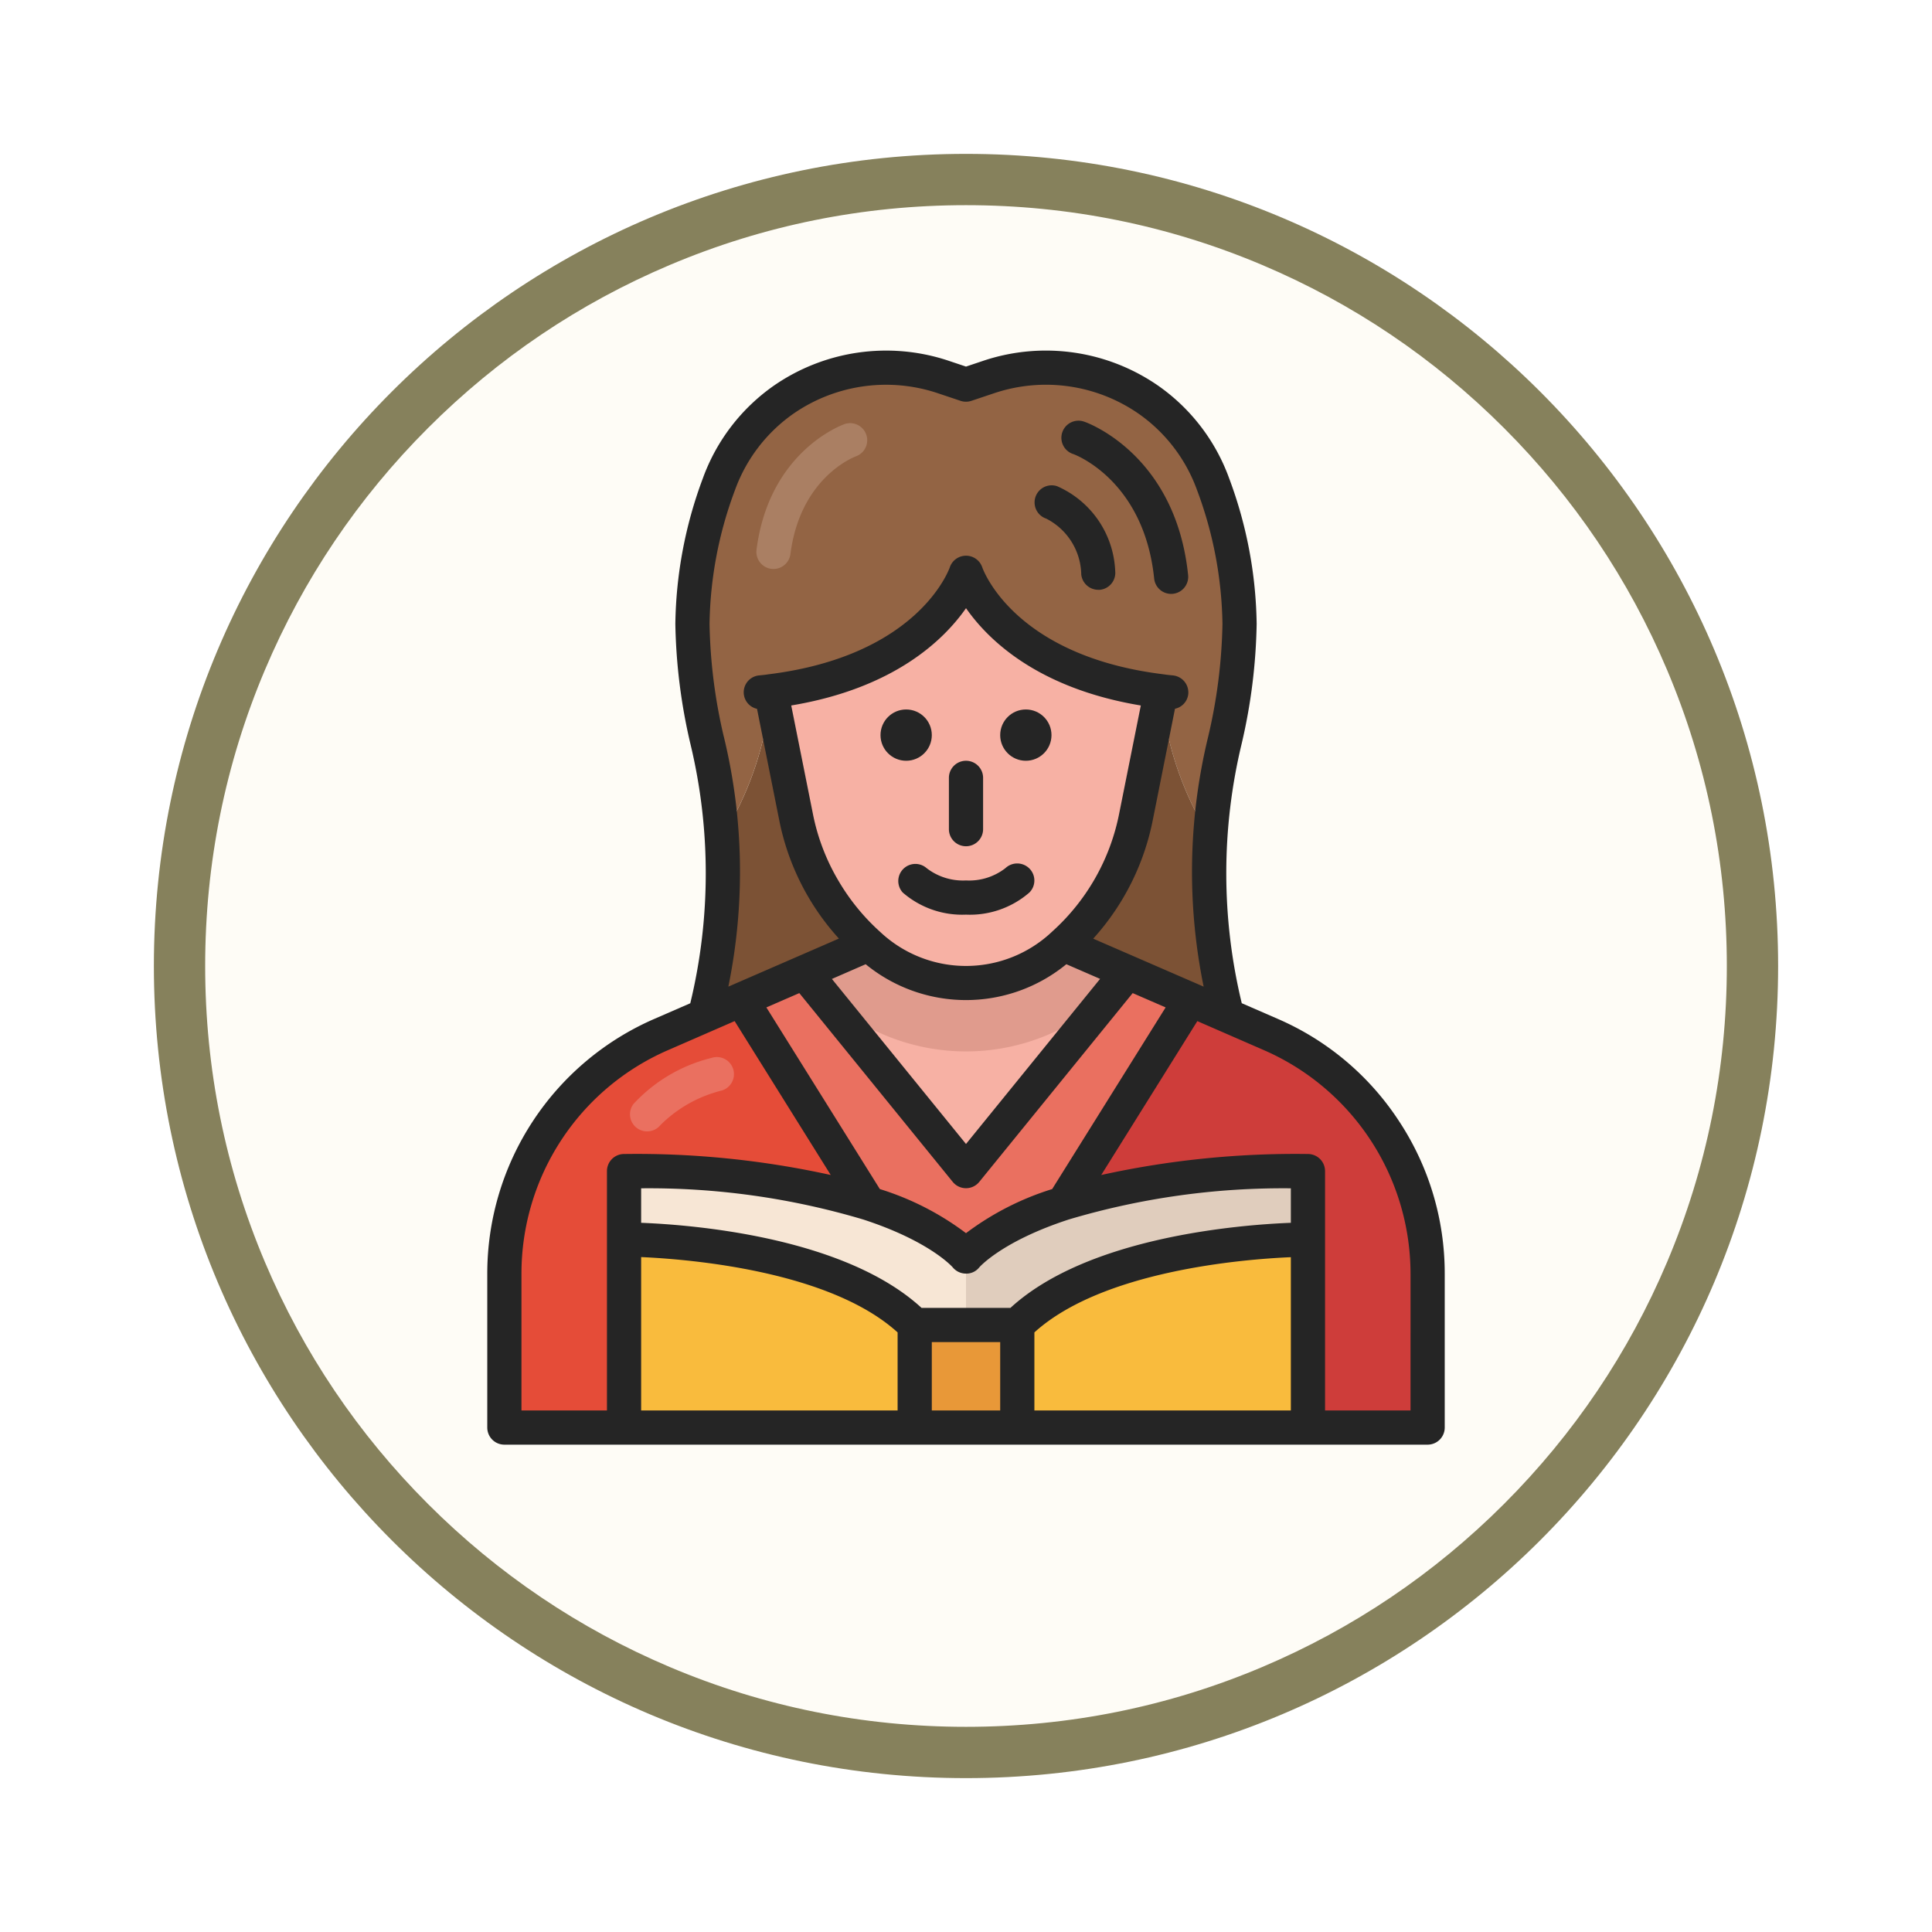 <svg xmlns="http://www.w3.org/2000/svg" xmlns:xlink="http://www.w3.org/1999/xlink" width="113" height="113" viewBox="0 0 113 113">
  <defs>
    <filter id="Trazado_982547" x="0" y="0" width="113" height="113" filterUnits="userSpaceOnUse">
      <feOffset dy="3" input="SourceAlpha"/>
      <feGaussianBlur stdDeviation="3" result="blur"/>
      <feFlood flood-opacity="0.161"/>
      <feComposite operator="in" in2="blur"/>
      <feComposite in="SourceGraphic"/>
    </filter>
  </defs>
  <g id="Grupo_1171896" data-name="Grupo 1171896" transform="translate(-271.5 -2057.674)">
    <g id="Grupo_1171095" data-name="Grupo 1171095" transform="translate(280.5 2063.674)">
      <g id="Grupo_1148525" data-name="Grupo 1148525" transform="translate(0)">
        <g transform="matrix(1, 0, 0, 1, -9, -6)" filter="url(#Trazado_982547)">
          <g id="Trazado_982547-2" data-name="Trazado 982547" transform="translate(9 6)" fill="#fefcf6">
            <path d="M 47.5 93.5 C 41.289 93.5 35.265 92.284 29.595 89.886 C 24.118 87.569 19.198 84.252 14.973 80.027 C 10.748 75.802 7.431 70.882 5.114 65.405 C 2.716 59.735 1.5 53.711 1.5 47.5 C 1.5 41.289 2.716 35.265 5.114 29.595 C 7.431 24.118 10.748 19.198 14.973 14.973 C 19.198 10.748 24.118 7.431 29.595 5.114 C 35.265 2.716 41.289 1.5 47.5 1.5 C 53.711 1.5 59.735 2.716 65.405 5.114 C 70.882 7.431 75.802 10.748 80.027 14.973 C 84.252 19.198 87.569 24.118 89.886 29.595 C 92.284 35.265 93.5 41.289 93.5 47.5 C 93.5 53.711 92.284 59.735 89.886 65.405 C 87.569 70.882 84.252 75.802 80.027 80.027 C 75.802 84.252 70.882 87.569 65.405 89.886 C 59.735 92.284 53.711 93.5 47.5 93.5 Z" stroke="none"/>
            <path d="M 47.5 3 C 41.491 3 35.664 4.176 30.18 6.496 C 24.881 8.737 20.122 11.946 16.034 16.034 C 11.946 20.122 8.737 24.881 6.496 30.18 C 4.176 35.664 3 41.491 3 47.5 C 3 53.509 4.176 59.336 6.496 64.82 C 8.737 70.119 11.946 74.878 16.034 78.966 C 20.122 83.054 24.881 86.263 30.18 88.504 C 35.664 90.824 41.491 92 47.5 92 C 53.509 92 59.336 90.824 64.82 88.504 C 70.119 86.263 74.878 83.054 78.966 78.966 C 83.054 74.878 86.263 70.119 88.504 64.82 C 90.824 59.336 92 53.509 92 47.5 C 92 41.491 90.824 35.664 88.504 30.18 C 86.263 24.881 83.054 20.122 78.966 16.034 C 74.878 11.946 70.119 8.737 64.82 6.496 C 59.336 4.176 53.509 3 47.5 3 M 47.5 0 C 73.734 0 95 21.266 95 47.5 C 95 73.734 73.734 95 47.5 95 C 21.266 95 0 73.734 0 47.5 C 0 21.266 21.266 0 47.5 0 Z" stroke="none" fill="#86815c"/>
          </g>
        </g>
      </g>
    </g>
    <g id="woman_3561546" transform="translate(296 2078.17)">
      <path id="Trazado_1024540" data-name="Trazado 1024540" d="M49.83,40.01A15.281,15.281,0,0,1,59,54v9H52V48a45.78,45.78,0,0,0-14.3,1.88l7.44-11.91,2.11.92Z" fill="#ce3d3a"/>
      <path id="Trazado_1024541" data-name="Trazado 1024541" d="M26.3,49.88A45.78,45.78,0,0,0,12,48v4s12,0,17,5h3V53S30.63,51.29,26.3,49.88Z" fill="#f7e6d5"/>
      <path id="Trazado_1024542" data-name="Trazado 1024542" d="M37.7,49.88C33.37,51.29,32,53,32,53v4h3c5-5,17-5,17-5V48a45.78,45.78,0,0,0-14.3,1.88Z" fill="#e0cdbd"/>
      <path id="Trazado_1024543" data-name="Trazado 1024543" d="M16.75,38.89l2.11-.92,3.69-1.6,3.75-1.63a13.631,13.631,0,0,1-4.24-7.46l-1.47-7.35a19.24,19.24,0,0,1-2.879,8.561,36.612,36.612,0,0,1-.961,10.4Z" fill="#7c5235"/>
      <path id="Trazado_1024544" data-name="Trazado 1024544" d="M48,16a24.344,24.344,0,0,0-1.55-8.18A10.362,10.362,0,0,0,36.69,1a10.487,10.487,0,0,0-3.288.529L32,2l-1.4-.47a10.448,10.448,0,0,0-9.25,1.34,10.34,10.34,0,0,0-3.8,4.95A24.344,24.344,0,0,0,16,16c0,4.736,1.4,7.728,1.711,12.491A19.24,19.24,0,0,0,20.59,19.93C30.08,18.76,32,13,32,13s1.92,5.76,11.41,6.93a19.24,19.24,0,0,0,2.879,8.561C46.6,23.728,48,20.736,48,16Z" fill="#936444"/>
      <path id="Trazado_1024545" data-name="Trazado 1024545" d="M43.41,19.93l-1.47,7.35a13.609,13.609,0,0,1-4.24,7.46l3.75,1.63,3.69,1.6,2.11.92a36.612,36.612,0,0,1-.961-10.4,19.24,19.24,0,0,1-2.879-8.56Z" fill="#7c5235"/>
      <path id="Trazado_1024546" data-name="Trazado 1024546" d="M18.86,37.97,26.3,49.88A45.78,45.78,0,0,0,12,48V63H5V54a15.255,15.255,0,0,1,9.172-13.991L16.75,38.89Z" fill="#e54c38"/>
      <path id="Trazado_1024547" data-name="Trazado 1024547" d="M29,57v6H12V52S24,52,29,57Z" fill="#f9bb3d"/>
      <path id="Trazado_1024548" data-name="Trazado 1024548" d="M35,57v6H29V57h6Z" fill="#e89838"/>
      <path id="Trazado_1024549" data-name="Trazado 1024549" d="M52,52V63H35V57C40,52,52,52,52,52Z" fill="#f9bb3d"/>
      <path id="Trazado_1024550" data-name="Trazado 1024550" d="M45.14,37.97,37.7,49.88C33.37,51.29,32,53,32,53s-1.37-1.71-5.7-3.12L18.86,37.97l3.69-1.6L32,48l9.45-11.63Z" fill="#ea7060"/>
      <path id="Trazado_1024551" data-name="Trazado 1024551" d="M43.41,19.93l-1.47,7.35a13.609,13.609,0,0,1-4.24,7.46c-.13.11-.26.23-.4.34a8.275,8.275,0,0,1-10.6,0c-.14-.11-.27-.23-.4-.34a13.631,13.631,0,0,1-4.24-7.46l-1.47-7.35C30.08,18.76,32,13,32,13s1.92,5.76,11.41,6.93Z" fill="#f7b1a4"/>
      <path id="Trazado_1024552" data-name="Trazado 1024552" d="M41.45,36.37,32,48,22.55,36.37l3.75-1.63c.13.11.26.23.4.34a8.275,8.275,0,0,0,10.6,0c.14-.11.27-.23.4-.34Z" fill="#f7b1a4"/>
      <path id="Trazado_1024553" data-name="Trazado 1024553" d="M37.7,34.74c-.13.11-.26.23-.4.34a8.275,8.275,0,0,1-10.6,0c-.14-.11-.27-.23-.4-.34l-3.75,1.63,1.43,1.76a.5.5,0,0,1,.192.051,12.278,12.278,0,0,0,15.656,0,.5.5,0,0,1,.192-.051l1.43-1.76Z" fill="#e09b8d"/>
      <path id="Trazado_1024554" data-name="Trazado 1024554" d="M20.741,12.782a1.117,1.117,0,0,1-.129-.008,1,1,0,0,1-.864-1.12c.739-5.746,4.984-7.289,5.164-7.351a1,1,0,0,1,.664,1.886c-.151.056-3.27,1.256-3.845,5.721A1,1,0,0,1,20.741,12.782Z" fill="#aa7f63"/>
      <path id="Trazado_1024555" data-name="Trazado 1024555" d="M13.341,45.678a1,1,0,0,1-.793-1.6,9.192,9.192,0,0,1,4.573-2.7,1,1,0,1,1,.586,1.912,7.681,7.681,0,0,0-3.58,2.02,1.008,1.008,0,0,1-.786.368Z" fill="#ea7060"/>
      <g id="Grupo_1171307" data-name="Grupo 1171307">
        <path id="Trazado_1024556" data-name="Trazado 1024556" d="M57.338,45.094a16.109,16.109,0,0,0-7.109-6l-2.1-.914a32.367,32.367,0,0,1,0-15.2A33.044,33.044,0,0,0,49,16a25.2,25.2,0,0,0-1.61-8.523A11.3,11.3,0,0,0,43.222,2.05,11.531,11.531,0,0,0,33.082.582L32,.945,30.914.581A11.538,11.538,0,0,0,20.778,2.049,11.309,11.309,0,0,0,16.609,7.48,25.188,25.188,0,0,0,15,16a33.044,33.044,0,0,0,.874,6.983,32.367,32.367,0,0,1,0,15.2l-2.1.914A16.243,16.243,0,0,0,4,54v9a1,1,0,0,0,1,1H59a1,1,0,0,0,1-1V54a16.163,16.163,0,0,0-2.662-8.906ZM13,53.029c2.841.125,11.03.8,15,4.406V62H13ZM30,58h4v4H30Zm6-.565c3.965-3.6,12.158-4.279,15-4.4V62H36Zm15-6.411c-3,.117-11.875.817-16.4,4.976H29.4C24.875,51.841,16,51.141,13,51.024V49.007a43.912,43.912,0,0,1,12.99,1.824c3.914,1.274,5.225,2.789,5.23,2.794a1,1,0,0,0,.771.37.957.957,0,0,0,.781-.36c.013-.015,1.324-1.53,5.243-2.806A43.928,43.928,0,0,1,51,49.007ZM37.04,49.051A16.5,16.5,0,0,0,32,51.63a16.424,16.424,0,0,0-5.039-2.579L20.324,38.426l1.927-.837,8.973,11.042a1,1,0,0,0,1.552,0l8.973-11.042,1.927.837Zm.016-15.075A7.323,7.323,0,0,1,26.97,34a12.535,12.535,0,0,1-2.4-2.932,12.37,12.37,0,0,1-1.528-3.982l-1.264-6.32c6-1,8.917-3.819,10.223-5.69,1.308,1.874,4.223,4.695,10.224,5.691L40.96,27.083A12.527,12.527,0,0,1,37.056,33.976ZM26.132,35.9a9.262,9.262,0,0,0,11.737,0l1.974.857L32,46.414l-7.843-9.653Zm-8.3-13.319A31,31,0,0,1,17,16a23.177,23.177,0,0,1,1.489-7.836A9.31,9.31,0,0,1,21.921,3.69a9.52,9.52,0,0,1,8.36-1.211l1.4.469a1,1,0,0,0,.636,0l1.4-.469a9.515,9.515,0,0,1,8.364,1.212A9.3,9.3,0,0,1,45.51,8.16,23.194,23.194,0,0,1,47,16a31,31,0,0,1-.834,6.584A33.48,33.48,0,0,0,45.9,37.211l-6.46-2.806a14.539,14.539,0,0,0,3.483-6.928l1.3-6.519A.986.986,0,0,0,45,20.1a1,1,0,0,0-.9-1.092c-.179-.018-.359-.035-.565-.067-8.675-1.07-10.511-6.049-10.584-6.254a1,1,0,0,0-.942-.68H32a1,1,0,0,0-.945.673c-.075.212-1.911,5.191-10.622,6.265-.17.028-.35.045-.529.063a.991.991,0,0,0-.127,1.955l1.3,6.514A14.455,14.455,0,0,0,24.566,34.4L18.1,37.211a33.48,33.48,0,0,0-.266-14.627ZM6,54a14.244,14.244,0,0,1,8.568-13.073l3.9-1.7,5.62,9A52.788,52.788,0,0,0,12,47a1,1,0,0,0-1,1V62H6Zm52,8H53V48a1,1,0,0,0-1-1,52.829,52.829,0,0,0-12.09,1.228l5.62-9,3.9,1.7A14.28,14.28,0,0,1,58,54Z" fill="#252525"/>
        <circle id="Elipse_12288" data-name="Elipse 12288" cx="1.5" cy="1.5" r="1.5" transform="translate(34 21)" fill="#252525"/>
        <circle id="Elipse_12289" data-name="Elipse 12289" cx="1.5" cy="1.5" r="1.5" transform="translate(27 21)" fill="#252525"/>
        <path id="Trazado_1024557" data-name="Trazado 1024557" d="M32,29a1,1,0,0,0,1-1V25a1,1,0,0,0-2,0v3A1,1,0,0,0,32,29Z" fill="#252525"/>
        <path id="Trazado_1024558" data-name="Trazado 1024558" d="M34.305,30.281A3.46,3.46,0,0,1,32,31a3.477,3.477,0,0,1-2.3-.717,1,1,0,0,0-1.4,1.424A5.306,5.306,0,0,0,32,33a5.306,5.306,0,0,0,3.707-1.293.993.993,0,0,0,.006-1.4A1.006,1.006,0,0,0,34.305,30.281Z" fill="#252525"/>
        <path id="Trazado_1024559" data-name="Trazado 1024559" d="M38.27,6.059c.168.061,4.144,1.576,4.735,7.281a1,1,0,0,0,.994.9.65.65,0,0,0,.1-.005,1,1,0,0,0,.892-1.1c-.726-7.01-5.84-8.885-6.058-8.961a1,1,0,1,0-.667,1.885Z" fill="#252525"/>
        <path id="Trazado_1024560" data-name="Trazado 1024560" d="M36.657,9.82a3.742,3.742,0,0,1,2.084,3.28,1,1,0,0,0,.994.9.637.637,0,0,0,.1,0,1,1,0,0,0,.892-1.1,5.672,5.672,0,0,0-3.4-4.959,1,1,0,0,0-.67,1.884Z" fill="#252525"/>
      </g>
    </g>
  </g>
</svg>
